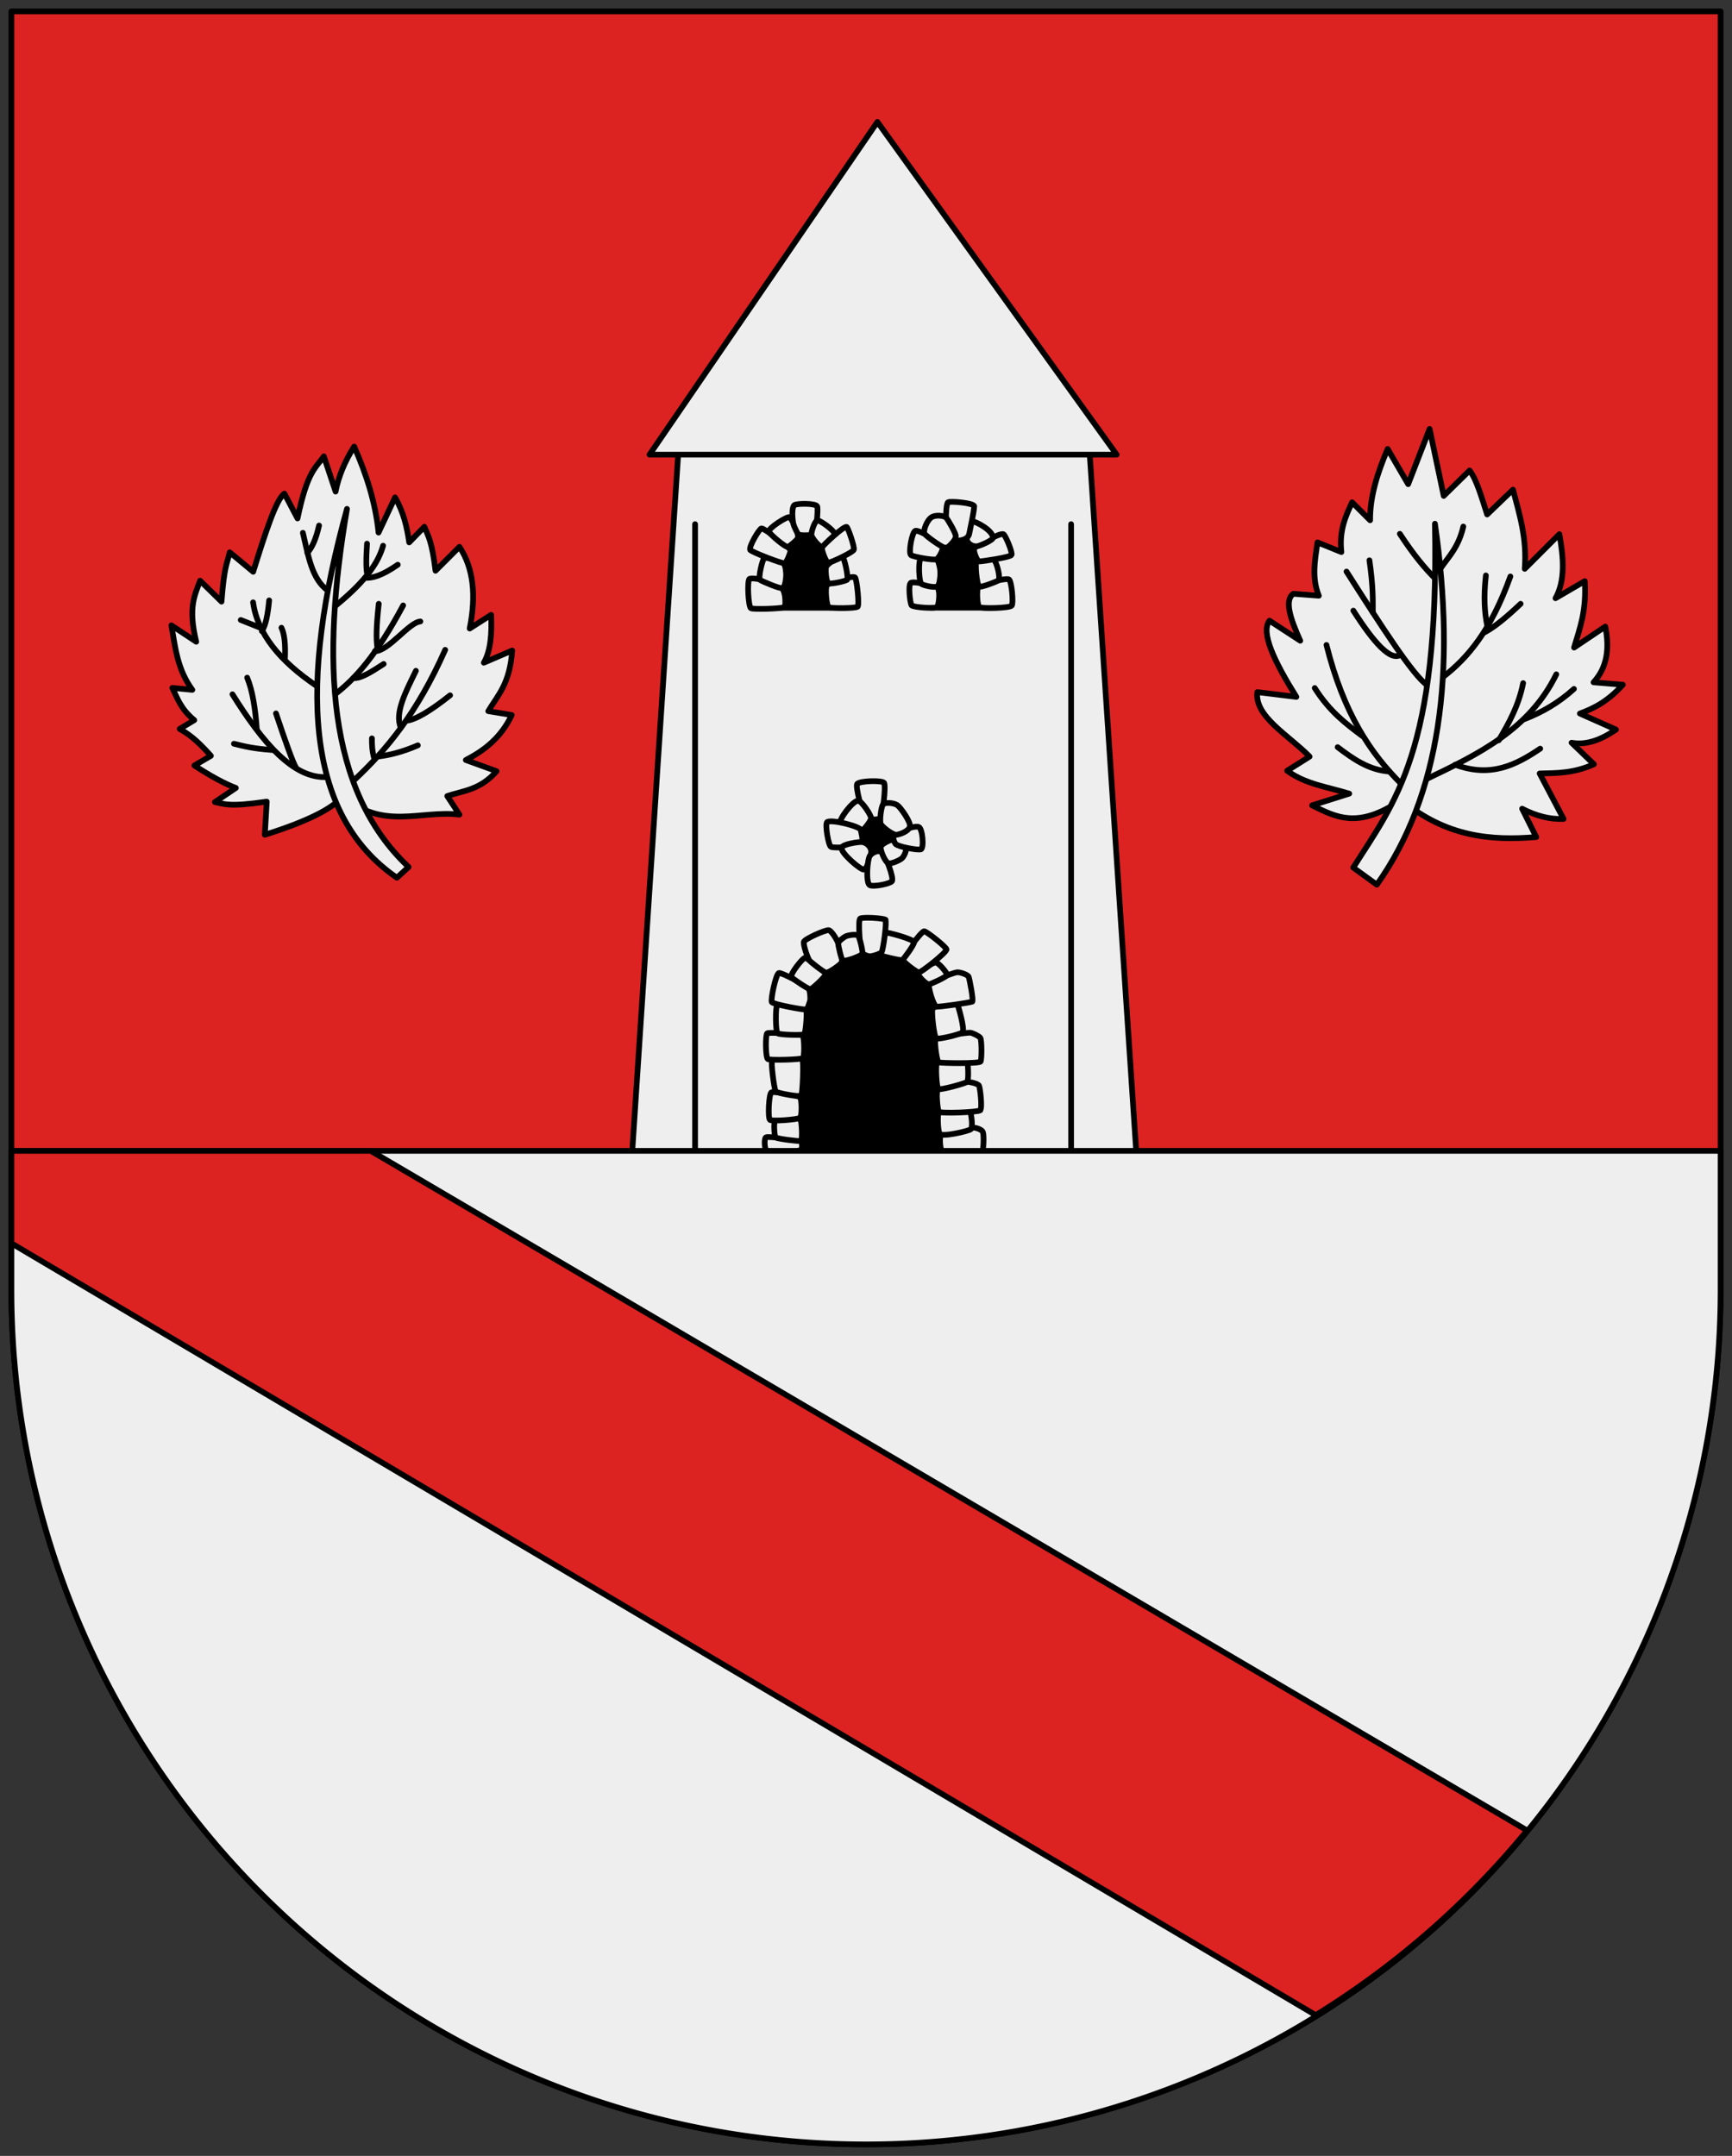 <?xml version="1.0" encoding="UTF-8" standalone="no"?>
<svg xmlns:svg="http://www.w3.org/2000/svg" xmlns="http://www.w3.org/2000/svg" xmlns:xlink="http://www.w3.org/1999/xlink" viewBox="0 0 152 189.2" height="189.2" width="152" version="1.1">
<rect x="0" y="0" width="152" height="189.2" fill="#333333" stroke="none"/>
<g style="stroke-linecap:round;stroke-width:0.5px;stroke:#000;fill:none;stroke-linejoin:round" transform="translate(1,1)">
	<path d="m0,0 0,112.19a75,75 0 0 0 75,75 75,75 0 0 0 75,-75L150,0 0,0Z" style="fill:#d22"/>
	<path d="m29.11,68.86c3.5,3.04 6.81,1.22 10.21,1.63L38.25,68.86c1.44,-0.48 2.89,-0.53 4.33,-2.18l-2.7,-0.98c1.62,-0.84 3.09,-1.96 4.03,-3.95l-2.06,-0.34c0.85,-1.42 1.89,-2.39 2.1,-5.32l-2.49,1.07c0.61,-1.06 0.71,-2.57 0.64,-4.2l-1.88,1.2c0.58,-2.89 0.34,-5.3-0.9,-7.17l-2.1,2.1c-0.32,-2.66-0.65,-3.04-0.98,-3.86l-1.33,1.37c-0.19,-1.31-0.48,-2.63-1.24,-3.95l-1.45,3.09c-0.27,-2.64-1.07,-5.14-2.14,-7.55-0.83,1.31-1.37,2.63-1.63,3.95l-1.03,-3.09c-0.74,1.05-1.45,1.32-2.31,5.45l-1.15,-2.18c-0.7,0.43-1.7,3.5-2.74,6.86l-2.06,-1.71c-0.24,1.03-0.48,1.18-0.72,4.33l-1.88,-1.84c-0.46,1.27-1.08,2.32-0.34,5.36L14.04,53.88c0.34,1.91 0.51,3.85 1.84,5.66l-1.76,-0.17c0.47,0.92 0.7,1.8 1.93,2.83l-1.28,0.77c0.68,0.4 1.38,0.83 2.74,2.36l-1.45,0.85c1.44,0.94 2.66,1.6 3.64,1.97l-1.84,1.24c0.84,0.16 1.19,0.45 4.55,-0.04l-0.17,2.91c3.61,-1.14 6.0,-2.28 6.86,-3.43z" style="fill:#eee"/>
	<path d="m75,82.25a7.5,7.5 0 0 0 -7.5,7.5l0,13 15,0 0,-13A7.5,7.5 0 0 0 75,82.25Z"/>
	<path d="m30.05,67.49c2.81,-2.61 5.55,-5.89 8.02,-11.46"/>
	<path d="m28.33,59.98c1.77,-1.32 3.7,-3.45 6.05,-7.85"/>
	<path d="m26.79,59.2c-3.23,-2.17-5.2,-4.59-5.58,-7.34"/>
	<path d="M27.73,67.19C24.75,67.39 22.04,64.16 19.4,59.93"/>
	<path d="m28.5,52.12c2.77,-2.27 3.73,-3.86 4.12,-5.23"/>
	<path d="M27.77,50.83C26.32,49.78 26.05,47.69 25.58,45.76"/>
	<path d="m31.64,63.8c0,0.52 0,1.05 0.21,1.8"/>
	<path d="m32.2,65.39c1.0,-0.12 2.12,-0.4 3.47,-0.98"/>
	<path d="m34.64,62.25c0.77,-0.05 2.06,-0.8 3.86,-2.23"/>
	<path d="m35.5,57.87c-0.89,1.83-1.88,3.7-1.33,4.98"/>
	<path d="m32.24,51.99c-0.22,1.96-0.24,3.15-0.12,3.86"/>
	<path d="m35.89,53.54c-1.0,0.07-2.79,2.61-3.99,2.61"/>
	<path d="m32.67,57.27c-0.95,0.6-1.93,1.29-2.66,1.24"/>
	<path d="m33.91,48.56c-1.42,0.98-2.24,1.19-2.87,1.15"/>
	<path d="m27.0,45.12c-0.28,1.24-0.63,1.96-1.03,2.4"/>
	<path d="m23.7,54.09c0.26,0.54 0.37,1.44 0.3,2.79"/>
	<path d="m22.62,51.69c-0.11,1.18-0.29,2.19-0.64,2.7"/>
	<path d="m20.13,53.41 1.71,0.68"/>
	<path d="m20.69,58.47c0.47,1.13 0.72,2.73 0.85,4.55"/>
	<path d="m23.22,61.61c0.83,2.47 1.49,4.34 1.76,4.76"/>
	<path d="m19.53,64.27c0.87,0.22 1.73,0.44 3.39,0.55"/>
	<path d="m31.21,46.71c-0.09,1.36-0.09,2.34 0.04,2.79"/>
	<path d="M34.86,75.09C27.66,68.32 27.19,56.93 29.45,43.66 25.27,58.78 25.66,70.41 33.83,76.03Z" style="fill:#eee"/>
	<path d="m98.75,100.6-4.25,-63.75-35.85,0-4.2,63.75z" style="fill:#eee"/>
	<path d="M97,38.9 76,9.7 56,38.9Z" style="fill:#eee"/>
	<path d="m60,45 0,55"/>
	<path d="M75 82.25A7.5 7.5 0 0 0 67.5 87.75L67.5 100.75L82.5 100.75L82.5 87.75A7.5 7.5 0 0 0 75 82.25 z " style="fill:#000"/>
	<path d="m93,45 0,55"/>
	<path d="m69.3,45.2a2.61,2.61 0 0 0 -2.61,2.61l0,4.53 5.22,0 0,-4.53A2.61,2.61 0 0 0 69.3,45.2Z" style="fill:#000"/>
	<path d="m83.3,45.19a2.61,2.61 0 0 0 -2.61,2.61l0,4.53 5.22,0 0,-4.53A2.61,2.61 0 0 0 83.3,45.19Z" style="fill:#000"/>	
	<circle cx="75.75" cy="72.25" r="1.75" style="fill:#000"/>
	<g style="fill:#eee">
		<path d="m81.74,100.13c0.45,0.14 2.31,0.15 3.47,0.04 0.14,-0.61 0.13,-1.67 0.04,-1.84-0.12,-0.23-0.64,-0.39-0.98,-0.38-0.37,0-2.56,0.55-2.71,0.72-0.13,0.14-0.06,1.38 0.18,1.46z"/>
		<path d="m84.2,98.09c0.2,-0.19 0.04,-1.35-0.07,-1.54-0.13,-0.22-2.59,-0.14-2.71,0-0.2,0.24-0.09,1.79 0.04,1.95 0.27,0.31 2.58,-0.25 2.74,-0.4z"/>
		<path d="m85.02,96.43c0.21,-0.17-0.01,-1.98-0.1,-2.15-0.1,-0.19-0.82,-0.34-1.06,-0.34-0.23,4.73e-4-2.36,0.6-2.56,0.71-0.16,0.08-0.04,1.68 0.09,1.91 0.1,0.18 3.4,0.06 3.64,-0.12z"/>
		<path d="m83.88,93.94c0.16,-0.18 0.06,-1.79-0.01,-1.94-0.11,-0.2-2.46,0.05-2.65,0.31-0.13,0.18-0.03,2.15 0.13,2.26 0.18,0.12 2.41,-0.5 2.53,-0.63z"/>
		<path d="m85.06,92.15c0.1,-0.18 0.11,-1.86-0.03,-2.07-0.1,-0.15-0.67,-0.43-0.88,-0.45-0.3,-0.02-2.91,0.35-3.05,0.57-0.12,0.19 0.12,1.97 0.27,2.03 0.2,0.08 3.57,0.13 3.68,-0.07z"/>
		<path d="m83.47,89.6c0.24,-0.18-0.37,-2.37-0.51,-2.61-0.14,-0.23-2.04,0.37-2.12,0.51-0.12,0.21 0.12,2.53 0.34,2.64 0.19,0.08 1.98,-0.32 2.29,-0.54z"/>
		<path d="m84.32,86.9c0.14,-0.05-0.24,-2.01-0.31,-2.17-0.11,-0.23-0.85,-0.44-1.04,-0.4-0.45,0.07-2.34,0.86-2.42,1.01-0.14,0.26 0.37,1.93 0.63,2.0 0.19,0.05 2.91,-0.34 3.15,-0.44z"/>
		<path d="m82.1,84.59c0.11,-0.16-0.76,-1.12-0.97,-1.13-0.19,-0.01-1.49,0.69-1.56,0.98-0.04,0.18 0.69,0.94 0.94,0.94 0.17,0 1.46,-0.61 1.59,-0.78z"/>
		<path d="m82.07,82.33c0.01,-0.2-1.78,-1.62-1.97,-1.6-0.28,0.02-1.91,2.28-1.88,2.48 0.04,0.23 1.23,1.12 1.42,1.13 0.2,0.01 2.4,-1.72 2.42,-2.01z"/>
		<path d="m79.22,81.69c0,-0.25-2.42,-0.93-2.61,-0.85-0.26,0.12-0.93,1.71-0.77,1.91 0,0 2.22,0.6 2.35,0.5 0.13,-0.1 1.02,-1.3 1.03,-1.56z"/>
		<path d="m76.72,79.72c-0.17,-0.15-2.09,-0.26-2.24,-0.1-0.2,0.2 0.01,2.7 0.13,2.94 0.07,0.15 0.5,0.38 0.78,0.36 0.19,-0.01 0.85,-0.2 0.98,-0.36 0.14,-0.18 0.48,-2.7 0.33,-2.83z"/>
		<path d="m69.28,99.15c-0.13,-0.13-2.89,-0.45-3.06,-0.34-0.19,0.12-0.11,1.04 0.03,1.16 0.14,0.12 2.89,0.17 3.08,-0.09 0.08,-0.12 0.08,-0.59-0.04,-0.72z"/>
		<path d="m69.23,97.19c-0.18,-0.16-2.07,0-2.2,0.15-0.15,0.17-0.08,1.35 0.04,1.48 0.11,0.12 2.06,0.36 2.21,0.31 0.17,-0.05 0.09,-1.81-0.06,-1.95z"/>
		<path d="m69.22,97.08c0.17,-0.14 0.15,-1.59 0,-1.77-0.15,-0.18-2.32,-0.57-2.53,-0.44-0.21,0.13-0.32,2.22-0.12,2.41 0.15,0.14 2.44,-0.01 2.65,-0.19z"/>
		<path d="m69.31,95.17c0.13,-0.14 0.24,-3.08 0.1,-3.23-0.18,-0.2-2.52,-0.06-2.64,0.07-0.15,0.18 0.18,2.57 0.3,2.77 0.08,0.14 2.09,0.52 2.23,0.37z"/>
		<path d="m69.46,91.85c0.16,-0.1 0.13,-1.76-0.01,-1.95-0.13,-0.17-3.0,-0.33-3.12,-0.22-0.17,0.14-0.15,2.15 0.06,2.27 0.19,0.11 2.84,0.05 3.08,-0.09z"/>
		<path d="m69.57,89.77c0.14,-0.08 0.27,-1.85 0.19,-2.09-0.05,-0.16-2.41,-0.65-2.56,-0.48-0.15,0.18-0.15,2.3 0.04,2.48 0.15,0.14 2.13,0.19 2.32,0.09z"/>
		<path d="m69.73,87.58c0.15,-0.03 0.28,-0.49 0.36,-0.75 0.06,-0.2-0.01,-0.91-0.13,-1.12-0.09,-0.17-2.41,-1.4-2.61,-1.32-0.27,0.12-0.73,2.32-0.62,2.55 0.1,0.2 2.8,0.7 3.0,0.65z"/>
		<path d="m70.1,85.82c0.17,-0.01 1.35,-1.12 1.36,-1.32 0,-0.21-1.65,-1.48-1.82,-1.44-0.24,0.05-1.33,1.46-1.19,1.68 0.1,0.16 1.49,1.08 1.65,1.07z"/>
		<path d="m71.49,84.36c0.28,0.02 1.34,-0.75 1.39,-0.92 0.07,-0.26-0.24,-1.36-0.3,-1.6-0.05,-0.23-0.59,-1.18-0.86,-1.21-0.3,-0.03-2.15,0.79-2.18,1.04-0.04,0.33 0.34,1.39 0.48,1.6 0.12,0.17 1.29,1.07 1.47,1.09z"/>
		<path d="m72.95,83.29c0.19,0.14 1.66,-0.4 1.73,-0.59 0.07,-0.21-0.26,-1.47-0.37,-1.59-0.15,-0.15-0.8,-0.05-1.04,0.04-0.2,0.08-0.7,0.45-0.71,0.65 0,0.19 0.27,1.39 0.4,1.48z"/>
		<path d="m67.82,52.27c0.14,-0.05 0.1,-0.68 0.07,-0.92-0.03,-0.24-0.15,-0.73-0.44,-0.98-0.24,-0.21-2.31,-0.75-2.67,-0.57-0.23,0.12-0.11,2.45 0.12,2.58 0.2,0.11 2.57,0.05 2.91,-0.09z"/>
		<path d="m66.07,47.99c-0.16,0.09-0.56,1.77-0.36,1.91 0.15,0.1 1.81,0.83 2.0,0.71 0.17,-0.11 0.28,-0.8 0.28,-1.13 0,-0.23-0.03,-0.86-0.28,-1.16-0.13,-0.15-1.35,-0.49-1.63,-0.31z"/>
		<path d="m67.87,48.43c0.17,-0.06 0.51,-0.96 0.51,-1.12-5.23e-4,-0.23-2.35,-1.98-2.55,-1.94-0.2,0.04-1.11,1.57-1.0,1.88 0.07,0.18 2.86,1.25 3.03,1.18z"/>
		<path d="m68.15,46.99c0.19,-0.09 0.73,-0.53 0.85,-0.74 0.2,-0.36-0.52,-1.76-0.72,-1.86-0.2,-0.1-1.9,0.99-1.8,1.27 0.07,0.21 1.48,1.43 1.68,1.33z"/>
		<path d="m69.05,45.9c0.15,0.1 1.17,0.11 1.36,-0.03 0.23,-0.17 0.4,-2.12 0.31,-2.42-0.08,-0.3-1.82,-0.28-2.01,-0.12-0.23,0.19-0.19,1.05-0.1,1.57 0.06,0.35 0.44,1.0 0.44,1.0z"/>
		<path d="m70.72,44.67c0.16,-0.07 1.5,0.85 1.57,1.25 0.05,0.31-0.79,1.1-1.1,1.1-0.3,-3.25e-4-0.93,-0.8-0.98,-1.06-0.04,-0.22 0.26,-1.18 0.51,-1.3z"/>
		<path d="m71.71,52.29c0.15,0.11 2.33,0.11 2.55,-0.04 0.18,-0.13-0.06,-2.34-0.21,-2.56-0.16,-0.25-2.35,0.48-2.48,0.66-0.18,0.24-0.04,1.79 0.15,1.94z"/>
		<path d="m73.33,49.89c0.18,-0.14-0.25,-2.01-0.42,-2.11-0.16,-0.09-1.31,0.7-1.41,0.97-0.07,0.19-0.02,1.31 0.22,1.44 0.17,0.09 1.46,-0.18 1.6,-0.3z"/>
		<path d="m71.68,48.39c-0.17, 0-0.62,-1.18-0.54,-1.35 0.09,-0.19 1.95,-1.94 2.17,-1.79 0.12,0.09 0.71,1.77 0.62,2.0-0.08,0.22-2.01,1.14-2.24,1.13z"/>
		<path d="m84.94,52.27c0.16,0.16 2.66,0.11 2.85,-0.12 0.17,-0.22-0.01,-2.14-0.24,-2.3-0.22,-0.16-2.57,0.42-2.7,0.63-0.14,0.24-0.12,1.57 0.09,1.79z"/>
		<path d="m86.6,49.95c0.26,-0.15-0.14,-1.62-0.34,-1.77-0.24,-0.17-1.23,-0.12-1.53,0.04-0.21,0.11 0,2.06 0.19,2.26 0.12,0.11 1.5,-0.42 1.68,-0.53z"/>
		<path d="m84.5,47.14c-0.1,0.19 0.24,1.12 0.44,1.13 0.18,0.01 2.72,-0.36 2.83,-0.57 0.11,-0.2-0.53,-1.73-0.71,-1.82-0.3,-0.14-2.44,1.02-2.56,1.25z"/>
		<path d="m86.14,46.19c0,-0.62-1.43,-1.43-2.0,-1.5-0.28,-0.03-0.39,1.5-0.25,1.8 0.13,0.29 0.53,0.49 0.85,0.45 0.26,-0.03 1.4,-0.53 1.41,-0.75z"/>
		<path d="m84.5,43.44c-0.01,-0.31-2.12,-0.48-2.3,-0.36-0.26,0.17-0.25,3.11 0.1,3.29 0.19,0.09 1.65,0.26 1.77,-0.57 0.03,-0.21 0.44,-2.02 0.42,-2.35z"/>
		<path d="m81.38,50.62c-0.07,-0.17-2.28,-0.68-2.47,-0.45-0.22,0.26-0.04,1.77 0.09,1.95 0.14,0.19 2.1,0.32 2.24,0.14 0.18,-0.23 0.23,-1.24 0.13,-1.45z"/>
		<path d="m81.3,50.44c0.14,-0.13 0.26,-0.91 0.21,-1.38-0.04,-0.43-0.24,-1.12-0.47,-1.21-0.22,-0.08-1.1,0.03-1.25,0.19-0.21,0.23-0.14,2.01 0.06,2.2 0.13,0.11 1.22,0.41 1.45,0.19z"/>
		<path d="m81.19,48.07c0.24,-0.1 0.62,-0.91 0.57,-1.19-0.03,-0.22-2.12,-1.39-2.42,-1.3-0.3,0.08-0.64,1.93-0.39,2.14 0.15,0.13 1.97,0.48 2.24,0.36z"/>
		<path d="m82.03,44.43c-0.18,-0.18-0.91,-0.27-1.27,-0.04-0.44,0.28-0.77,1.23-0.62,1.45 0.13,0.21 1.47,1.17 1.76,1.22 0.25,0.04 0.41,-0.14 0.59,-0.33 0.17,-0.18 0.38,-0.43 0.39,-0.68 0.01,-0.24-0.68,-1.45-0.85,-1.62z"/>
		<path d="m76.27,70.77c0.19,-0.27 0.49,-2.73 0.32,-3.06-0.12,-0.24-2.1,-0.2-2.36,0.08-0.19,0.21 0.45,2.61 0.72,2.87 0.3,0.29 1.13,0.35 1.3,0.1z"/>
		<path d="m74.3,69.27c-0.45,0-1.73,1.66-1.58,2.06 0.11,0.3 1.37,0.86 1.67,0.77 0.28,-0.09 1.08,-1.04 1.05,-1.33-0.02,-0.28-0.83,-1.49-1.13,-1.5z"/>
		<path d="m71.59,71.14c-0.21,0.17 0.11,2.08 0.34,2.18 0.32,0.14 2.48,0 2.66,-0.27 0.21,-0.34-0.01,-0.89-0.04,-1.2-0.02,-0.32-2.62,-0.98-2.96,-0.7z"/>
		<path d="m72.86,73.39c-0.12,0.44 1.69,1.99 1.97,1.93 0.26,-0.05 0.68,-1.33 0.62,-1.67-0.06,-0.37-0.39,-0.68-0.77,-0.75-0.25,-0.04-1.73,0.17-1.82,0.49z"/>
		<path d="m75.35,74.08c-0.24,0.34-0.38,2.33-0.04,2.59 0.26,0.2 1.81,-0.1 1.97,-0.34 0.19,-0.28-0.6,-2.37-0.92,-2.57-0.29,-0.18-0.84,0.08-1.0,0.32z"/>
		<path d="m76.29,73.35c-0.03,0.29 0.37,1.31 0.7,1.41 0.25,0.07 1.02,-0.29 1.18,-0.45 0.17,-0.17 0.44,-0.69 0.32,-1.03-0.14,-0.37-0.77,-0.61-1.03,-0.62-0.28,0-1.14,0.41-1.18,0.68z"/>
		<path d="m79.62,71.57c0.35,0.12 0.49,1.88 0.19,1.97-0.33,0.09-2.04,-0.25-2.21,-0.47-0.18,-0.24-0.29,-0.66-0.08,-0.88 0.2,-0.21 1.72,-0.75 2.1,-0.62z"/>
		<path d="m78.85,71.53c0.11,-0.35-0.8,-1.65-1.09,-1.86-0.34,-0.24-1.13,-0.27-1.26,-0.08-0.2,0.28-0.31,1.49-0.21,1.71 0.11,0.26 1.05,0.98 1.37,0.96 0.27,-0.02 1.06,-0.28 1.2,-0.72z"/>
	</g>
	<path d="m121.93,69.16c3.96,3.3 7.92,3.63 11.89,3.3l-1.24,-2.49c1.21,0.63 2.43,0.95 3.64,0.9l-2.1,-3.99c1.49,-0.04 2.94,0 4.76,-0.81L136.92,64.18c1.3,0.24 2.6,-0.26 3.9,-1.15l-3.17,-1.41c1.21,-0.45 2.44,-1.05 3.77,-2.53l-2.57,-0.21c1.21,-1.32 1.41,-3.0 1.03,-4.89l-2.74,1.84c0.49,-1.67 1.1,-3.17 0.94,-5.83l-2.57,1.5c0.86,-1.53 0.72,-3.52 0.34,-5.62l-3.04,3.04c0.21,-2.71-0.47,-4.79-1.03,-6.95l-2.27,2.18c-0.48,-1.5-0.95,-3.12-1.54,-3.86l-2.27,2.23-1.24,-5.88-1.88,4.85-1.8,-3.09c-0.89,2.08-1.56,4.17-1.54,6.26l-1.58,-1.58c-0.57,1.23-1.15,2.47-0.94,4.37l-2.1,-0.85c-0.22,1.56-0.52,3.12 0.12,4.68l-2.23,-0.17c-0.82,0.55-0.27,2.2 0.6,4.12l-2.7,-1.76c-0.8,1.03 0.43,3.6 2.36,6.69l-3.43,-0.42c-0.26,2.15 2.8,3.81 4.59,5.66l-1.97,1.24c1.63,1.2 3.6,1.43 5.45,2.01l-3.26,1.03c2.05,1.0 4.02,2.15 7.85,-0.51z" style="fill:#eee"/>
	<path d="m125.41,48.9c0.74,-1.07 1.59,-1.87 2.01,-3.69"/>
	<path d="m121.85,45.85c1.23,1.88 2.24,3.08 3.13,3.95"/>
	<path d="m124.25,59.12c-1.18,-0.75-4.09,-5.27-7.08,-9.96"/>
	<path d="m119.18,48.17c0.33,2.3 0.3,3.39 0.3,4.59"/>
	<path d="m117.77,52.59c1.78,2.79 3.28,4.49 4.16,3.86"/>
	<path d="m125.67,58.39c2.14,-1.66 4.18,-4.06 5.88,-8.8"/>
	<path d="m129.4,49.5c-0.22,2.0-0.1,3.33 0.12,4.42"/>
	<path d="m132.45,51.99c-1.2,1.14-2.27,2.03-3.13,2.49"/>
	<path d="m115.41,55.6c1.52,6.06 3.9,9.54 6.56,12.19"/>
	<path d="m114.38,59.38c1.31,2.07 2.73,3.13 4.16,4.2"/>
	<path d="m116.39,64.57c1.35,1.03 2.74,2.01 4.55,2.14"/>
	<path d="m124.21,67.36c4.5,-2.16 9.0,-4.33 11.37,-9.18"/>
	<path d="m132.67,58.95c-0.41,2.04-1.27,3.53-2.14,5.02"/>
	<path d="m137.13,59.46c-1.39,1.26-2.86,2.08-4.37,2.66"/>
	<path d="m134.17,64.7c-2.11,1.42-4.33,2.58-7.47,1.41"/>
	<path d="m119.83,76.64c5.54,-7.78 7.0,-18.63 5.1,-31.68 0.38,20-3.56,24.46-7.17,30.18z" style="fill:#eee"/>
	<path d="m0,100 0,12.19a75,75 0 0 0 75,75 75,75 0 0 0 75,-75L150,100 0,100Z" style="fill:#eee"/>
	<path d="m0,100 0,8.11 114.47,67.74a75,75 0 0 0 18.55,-16.21L31.54,100 0,100Z" style="fill:#d22"/>
</g>
</svg>
